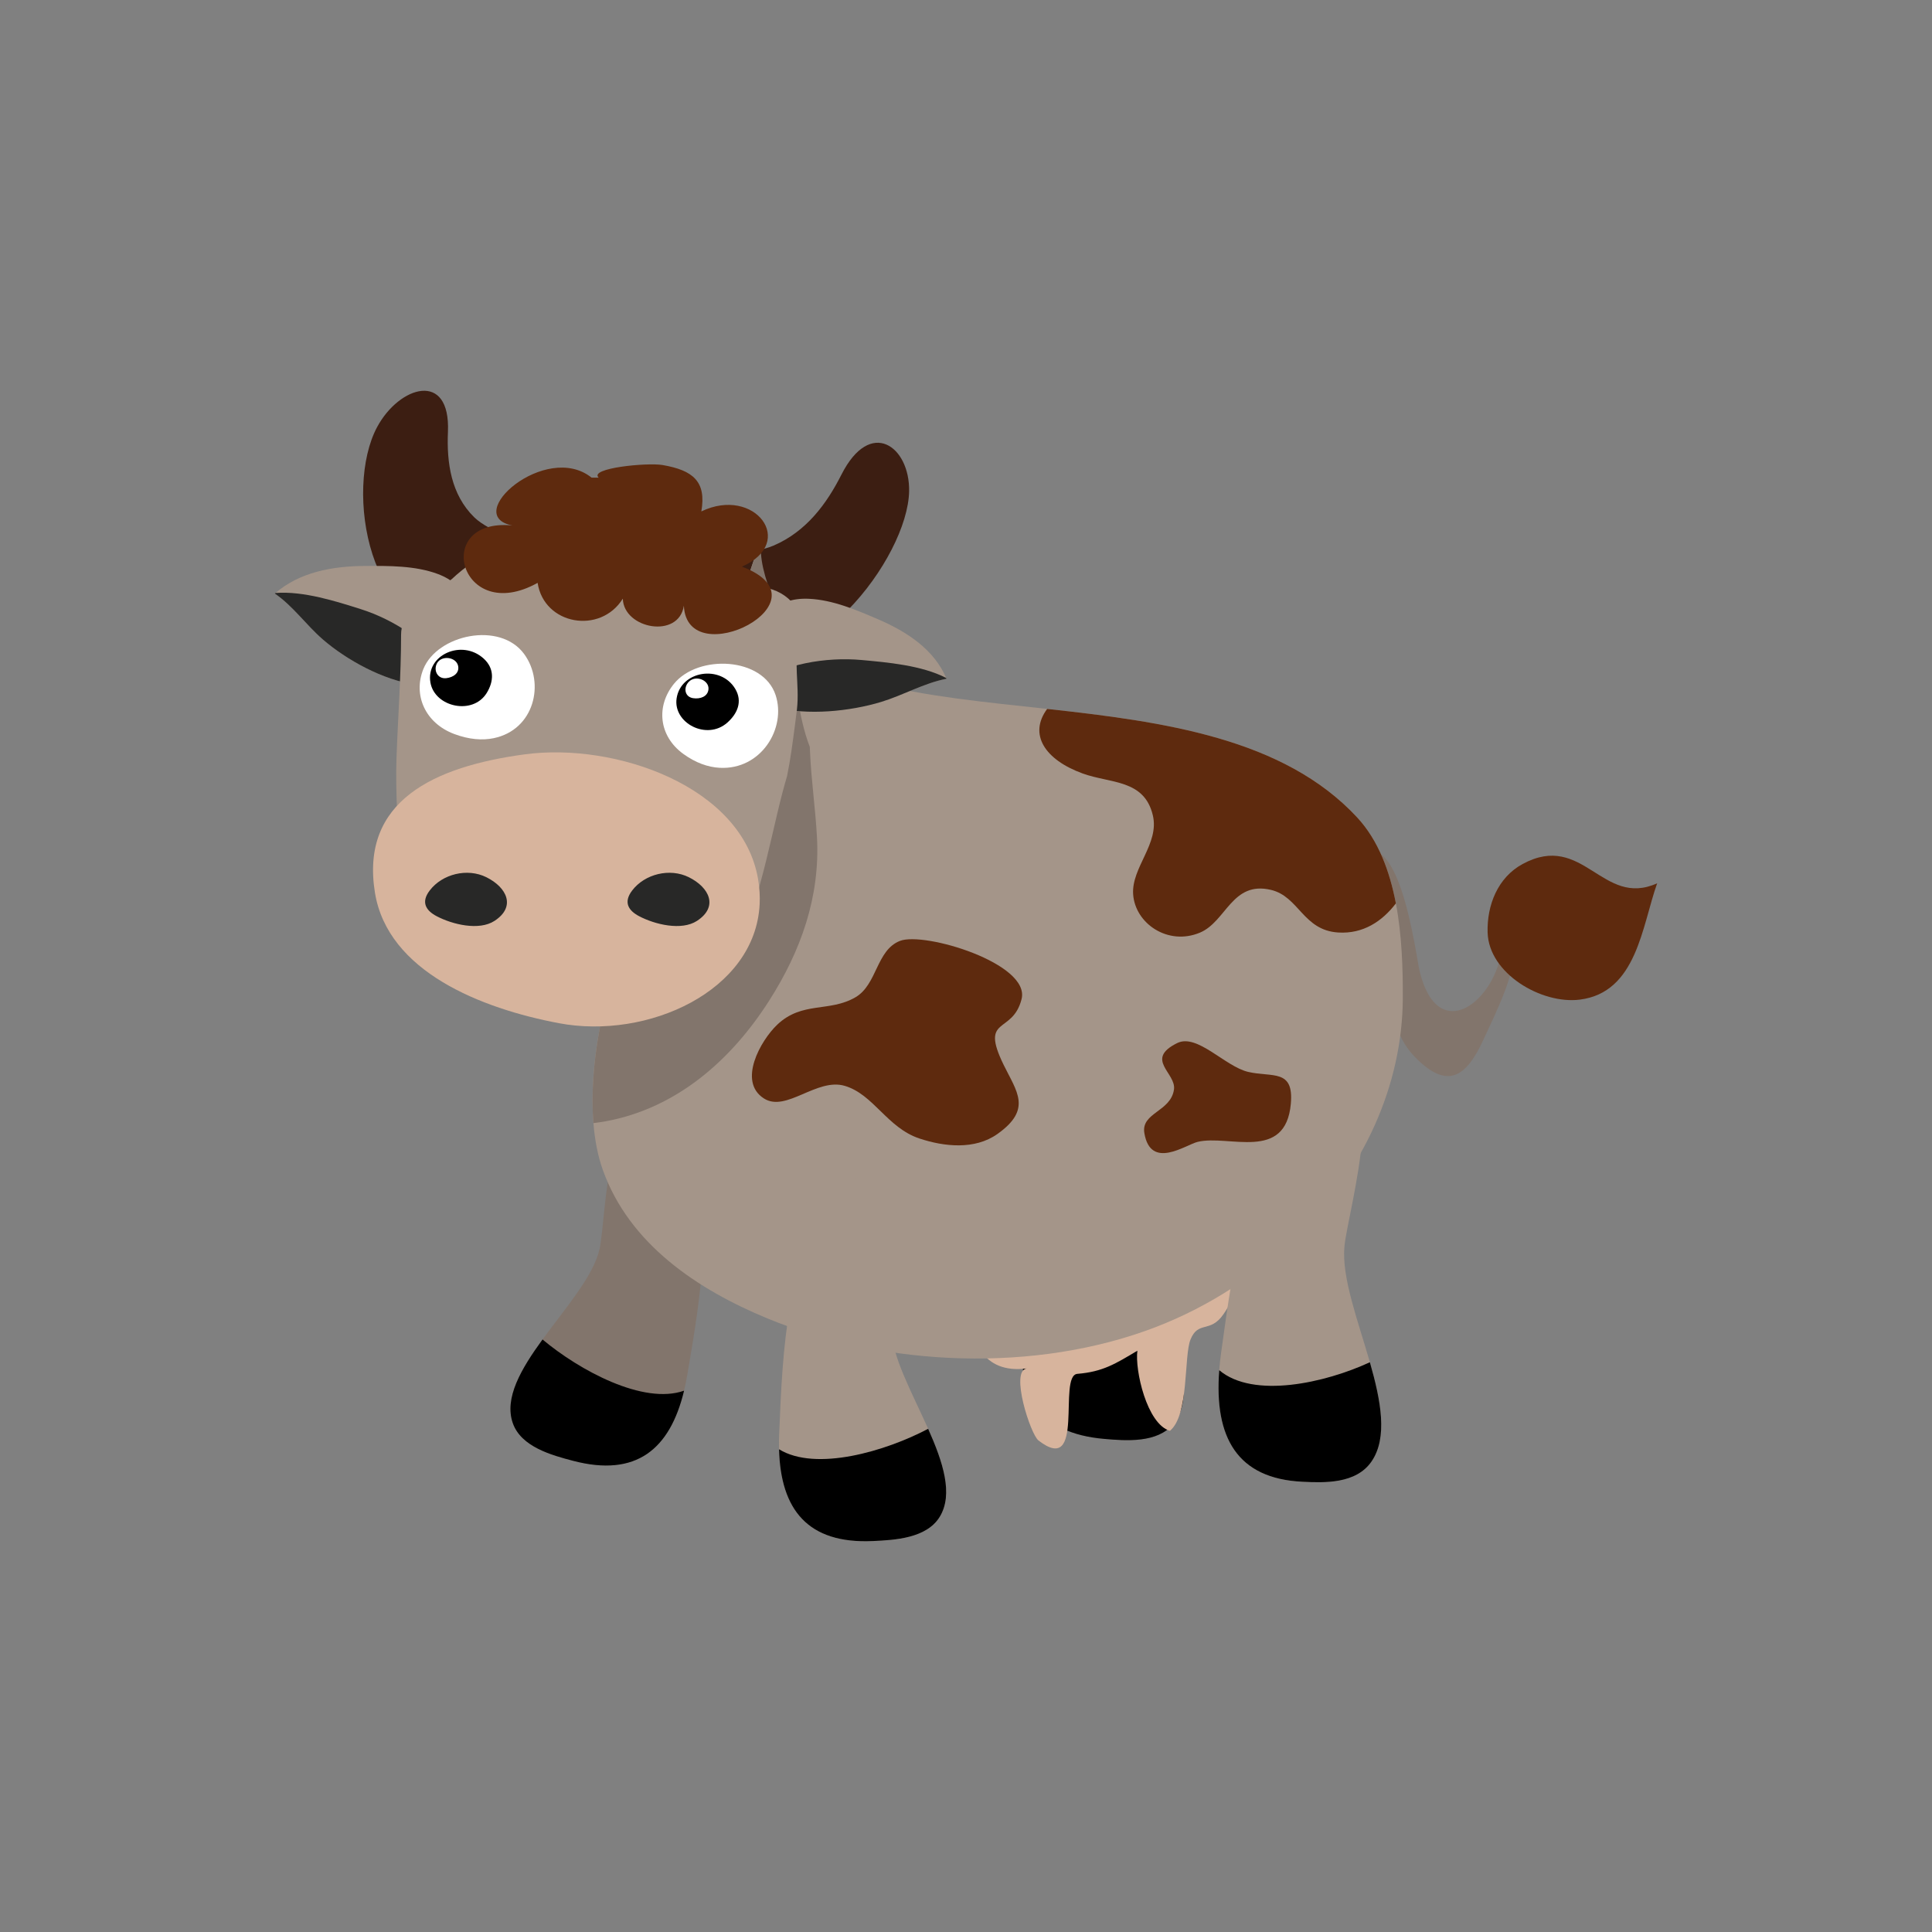 <?xml version="1.0" encoding="utf-8"?>
<!-- Generator: Adobe Illustrator 16.0.0, SVG Export Plug-In . SVG Version: 6.00 Build 0)  -->
<!DOCTYPE svg PUBLIC "-//W3C//DTD SVG 1.1//EN" "http://www.w3.org/Graphics/SVG/1.1/DTD/svg11.dtd">
<svg version="1.1" id="Layer_1" xmlns="http://www.w3.org/2000/svg" xmlns:xlink="http://www.w3.org/1999/xlink" x="0px" y="0px"
	 width="350px" height="350px" viewBox="0 0 350 350" enable-background="new 0 0 350 350" xml:space="preserve">
<rect x="0" y="0" width="350" height="350" fill="#808080" stroke="none"/>
<g>
	<g>
		<path fill="#82756C" d="M245.006,156.058c8.33-9.274,11.488,17.121,12.184,19.937c3.363,13.63,13.836,5.382,14.938-4.391
			c0.59-0.111,1.225-0.359,1.652-0.658c1.93,3.384-3.252,13.459-4.98,17.265c-3.131,6.895-6.527,9.294-12.377,3.375
			c-9.447-9.557,0.488-26.294-10.131-34.885L245.006,156.058z"/>
		<path fill="#3C1E12" d="M84.126,113.341c4.919-0.647,12.154-5.579,11.317-11.362c-0.644-4.454-6.677-5.477-9.527-8.266
			c-4.213-4.125-5.008-9.883-4.767-15.477c0.479-11.151-8.807-8.365-12.832-0.865C62.268,88.646,66.868,115.609,84.126,113.341z"/>
		<path fill="#3C1E12" d="M131.693,117.467c-4.202-2.044-8.341-8.718-4.607-13.801c2.876-3.915,8.96-3.081,13.017-4.813
			c5.996-2.561,9.679-7.633,12.324-12.859c5.273-10.417,12.403-5.116,12.268,2.979C164.492,101.143,146.434,124.636,131.693,117.467
			z"/>
		<g>
			<path fill="#82756C" d="M212.578,257.936c-2.877,3.53-8.598,3.085-12.592,2.729c-11.734-1.029-15.803-7.841-14.625-18.734
				c0.096-0.909,0.23-1.849,0.402-2.813c1.35-7.677,2.732-15.464,5.107-22.901c1.629-5.092,2.941-16.811,6.973-19.977l7.096-0.95
				c13.453-3.595,4.213,21.849,3.488,27.618c-0.625,4.996,2.201,12.136,4.199,18.933
				C214.484,248.167,215.623,254.199,212.578,257.936z"/>
			<path d="M212.578,257.936c-2.877,3.53-8.598,3.085-12.592,2.729c-11.734-1.029-15.803-7.841-14.625-18.734
				c6.07,4.947,19.115,2.915,27.266-0.091C214.484,248.167,215.623,254.199,212.578,257.936z"/>
		</g>
		<g>
			<path fill="#82756C" d="M92.906,257.83c1.519,4.294,7.054,5.802,10.935,6.815c11.395,2.985,17.521-2.057,20.084-12.71
				c0.215-0.888,0.405-1.817,0.57-2.784c1.315-7.683,2.639-15.479,2.911-23.282c0.182-5.343,2.896-16.817,0.169-21.158l-6.361-3.287
				c-11.454-7.917-11.33,19.15-12.593,24.828c-1.096,4.914-6.164,10.683-10.336,16.408C94.404,247.989,91.299,253.286,92.906,257.83
				z"/>
			<path d="M92.906,257.83c1.519,4.294,7.054,5.802,10.935,6.815c11.395,2.985,17.521-2.057,20.084-12.71
				c-7.382,2.612-18.981-3.698-25.64-9.275C94.404,247.989,91.299,253.286,92.906,257.83z"/>
		</g>
		<path fill="#D7B49D" d="M198.977,213.748c-13.818,2.695-25.931,12.05-23.84,23.675c0.924,5.135,2.664,11.497,10.861,10.49
			c-3.049,0.383,0.676,11.919,2.135,13.046c8.578,6.625,3.436-11.778,7.039-12.072c4.658-0.382,6.92-1.841,10.877-4.191
			c-0.484,3.448,1.703,13.278,5.893,14.513c3.51-2.889,2.494-13.49,3.73-16.544c1.406-3.471,3.561-1.084,5.965-4.574
			c4.301-6.237,3.988-13.012-0.146-18.475C216.713,213.301,208.246,211.94,198.977,213.748z"/>
		<path fill="#A49589" d="M254.131,180.778c-0.059,16.083-7.279,31.13-18.482,42.461c-7.363,7.44-16.404,13.356-26.166,17.132
			c-21.695,8.397-49.04,7.317-70.459-1.525c-12.701-5.247-24.983-13.465-29.793-26.834c-0.932-2.579-1.479-5.479-1.729-8.553
			c-0.836-10.366,1.781-22.668,5.01-31.016c0,0,23.742-70.068,25.632-75.636c-4.996,15.388,6.617,23.292,20.089,26.886
			c9.292,2.476,20.263,3.511,31.472,4.733c20.996,2.295,42.84,5.273,56.178,19.678c3.807,4.116,5.877,9.691,6.996,15.556
			C253.982,169.466,254.15,175.549,254.131,180.778z"/>
		<path fill="#A49589" d="M170.233,274.8c-2.384,3.881-8.112,4.198-12.119,4.377c-11.766,0.537-16.703-5.675-16.982-16.628
			c-0.025-0.913-0.016-1.861,0.025-2.842c0.32-7.787,0.656-15.688,2.022-23.376c0.939-5.264,0.685-17.052,4.259-20.726l6.908-1.884
			c12.856-5.349,7.075,21.096,7.122,26.911c0.044,5.034,3.794,11.735,6.676,18.208C170.827,264.863,172.754,270.692,170.233,274.8z"
			/>
		<path d="M170.233,274.8c-2.384,3.881-8.112,4.198-12.119,4.377c-11.766,0.537-16.703-5.675-16.982-16.628
			c6.673,4.099,19.334,0.352,27.012-3.708C170.827,264.863,172.754,270.692,170.233,274.8z"/>
		<g>
			<path fill="#A49589" d="M248.467,264.762c-2.805,4.086-8.539,3.868-12.545,3.669c-11.77-0.573-15.988-7.981-15.047-20.208
				c0.078-1.02,0.191-2.075,0.342-3.162c1.186-8.642,2.4-17.406,4.615-25.832c1.521-5.768,2.582-18.921,6.547-22.657l7.084-1.411
				c13.389-4.676,4.689,24.198,4.09,30.681c-0.518,5.61,2.467,13.446,4.613,20.94C250.164,253.756,251.434,260.438,248.467,264.762z
				"/>
			<path d="M248.467,264.762c-2.805,4.086-8.539,3.868-12.545,3.669c-11.77-0.573-15.988-7.981-15.047-20.208
				c6.184,5.229,19.199,2.316,27.291-1.441C250.164,253.756,251.434,260.438,248.467,264.762z"/>
		</g>
		<path fill="#82756C" d="M139.352,181.265c-6.802,10.673-16.66,19.45-29.519,21.847c-0.785,0.147-1.563,0.26-2.333,0.345
			c-0.835-10.365,1.781-22.663,5.009-31.01l25.751-75.995c-2.036,6.396,3.736,14.897,4.895,21.188
			c1.103,6.007,1.395,12.049,3.545,17.657c0.016,0.261,0.028,0.512,0.038,0.751c0.201,5.146,0.995,10.491,1.269,15.701
			C148.571,162.522,145.077,172.286,139.352,181.265z"/>
		<path fill="#A49589" d="M171.469,122.961c-4.088,0.794-7.842,2.984-11.845,4.201c-5.608,1.703-13.419,2.506-19.159,0.947
			c-1.868-0.508-4.535-1.126-6.036-2.457c-0.563-0.502-0.965-1.108-1.093-1.847c-0.337-1.913,1.334-5.63,2.199-7.31
			c2.303-4.468,4.901-8.284,10.959-8.022c4.393,0.188,8.692,2.052,12.531,3.695c5.446,2.332,10.226,5.589,12.382,10.649
			C171.429,122.864,171.449,122.913,171.469,122.961z"/>
		<path fill="#282827" d="M171.469,122.961c-4.088,0.794-7.842,2.984-11.845,4.201c-5.608,1.703-13.419,2.506-19.159,0.947
			c-1.868-0.508-4.535-1.126-6.036-2.457c0.792-0.55,1.565-1.081,2.252-1.604c4.988-3.796,13.042-5.067,19.407-4.481
			c4.634,0.425,10.884,0.957,15.318,3.251C171.429,122.864,171.449,122.913,171.469,122.961z"/>
		<path fill="#A49589" d="M49.789,107.529c3.318,2.28,5.67,5.695,8.709,8.326c4.26,3.684,10.941,7.394,16.875,8.178
			c1.932,0.253,4.638,0.714,6.63,0.084c0.749-0.239,1.4-0.634,1.869-1.253c1.216-1.601,1.477-5.602,1.495-7.45
			c0.046-4.921-0.483-9.365-6.086-11.443c-4.063-1.509-8.839-1.466-13.093-1.446c-6.038,0.028-11.912,1.146-16.274,4.899
			C49.871,107.456,49.83,107.493,49.789,107.529z"/>
		<path fill="#282827" d="M49.789,107.529c3.318,2.28,5.67,5.695,8.709,8.326c4.26,3.684,10.941,7.394,16.875,8.178
			c1.932,0.253,4.638,0.714,6.63,0.084c-0.454-0.8-0.901-1.576-1.272-2.312c-2.702-5.339-9.38-9.566-15.415-11.469
			c-4.394-1.386-10.298-3.294-15.403-2.913C49.871,107.456,49.83,107.493,49.789,107.529z"/>
		<path fill="#A49589" d="M72.031,156.318c0.201-6.294-0.426-12.578-0.206-18.874c0.263-7.498,0.834-14.953,0.834-22.458
			c0-0.844,0.166-1.601,0.462-2.292c1.839-1.927,3.947-4.01,6.284-5.921c0.779-0.637,1.584-1.254,2.412-1.841
			c9.683-9.065,23.5-11.033,36.128-6.004c0.935,0.188,1.87,0.427,2.804,0.717c0.934,0.291,1.867,0.634,2.796,1.033
			c0.901,0.386,1.766,0.794,2.598,1.224c0.832,0.43,1.631,0.882,2.401,1.354c1.132,0.386,2.219,0.834,3.259,1.34
			c1.043,0.503,2.056,1.046,3.212,1.5c1.186,0.028,2.27,0.13,3.258,0.297c4.727,0.72,7.867,4.657,6.611,8.874
			c-1.256,4.499,0,8.717-0.508,13.22c-0.117,1.003-0.249,2.006-0.38,3.01c-0.395,3.014-0.787,6.04-1.415,9.111
			c-0.274,0.938-0.547,1.899-0.808,2.89c-2.61,9.937-4.728,23.686-10.706,32.502L72.031,156.318z"/>
		<path fill="#D7B49D" d="M137.616,163.822c0.072-1.43-0.011-2.917-0.265-4.457c-2.792-16.92-25.905-24.909-42.275-22.71
			c-16.449,2.21-29.815,8.441-27.159,25.018c2.305,14.379,19.31,21.037,33.322,23.686
			C117.299,188.395,136.824,179.556,137.616,163.822z"/>
		<g>
			<path fill="#FFFFFF" d="M130.361,139.094c7.539,0.417,12.129-7.183,10.145-13.183c-2.285-6.907-14.03-7.412-18.401-2.046
				c-3.304,4.054-2.75,9.468,1.644,12.683C126.011,138.203,128.263,138.978,130.361,139.094z"/>
			<path d="M133.209,124.816c-2.635-4.461-9.874-3.328-10.633,1.694c-0.674,4.466,5.466,7.709,9.195,4.392
				C133.643,129.237,134.525,127.045,133.209,124.816z"/>
			<path fill="#FFFFFF" d="M128.343,124.908c0.198-1.663-2.289-2.699-3.555-1.403c-1.014,1.038-0.773,2.74,0.776,2.976
				C126.855,126.676,128.188,126.201,128.343,124.908z"/>
		</g>
		<g>
			<path fill="#FFFFFF" d="M89.44,133.728c7.359-1.523,9.343-9.978,5.533-15.223c-4.387-6.039-15.806-3.529-18.291,2.729
				c-1.877,4.729,0.375,9.777,5.609,11.739C84.987,133.982,87.393,134.151,89.44,133.728z"/>
			<path d="M87.63,119.315c-3.945-3.605-10.523-0.673-9.654,4.334c0.773,4.453,7.691,5.997,10.211,1.866
				C89.453,123.442,89.601,121.116,87.63,119.315z"/>
			<path fill="#FFFFFF" d="M82.995,120.643c-0.339-1.645-3.053-2.004-3.854-0.438c-0.641,1.252,0.131,2.824,1.691,2.654
				C82.131,122.718,83.258,121.922,82.995,120.643z"/>
		</g>
		<path fill="#5E2A0E" d="M107.168,86.529c-8.277-6.629-23.672,6.865-14.342,8.665c-14.72-1.45-9.514,18.241,4.568,10.396
			c1.161,7.623,11.355,9.4,15.434,2.866c0.173,5.5,10.154,7.327,11.06,1.277c0.565,12.488,26.994-0.867,10.517-7.082
			c10.047-4.394,2.308-14.651-7.35-10.005c0.941-5.425-1.512-7.453-7.025-8.403c-2.748-0.474-13.402,0.553-11.575,2.287H107.168z"/>
		<path fill="#282827" d="M115.775,165.974c2.874,1.514,7.68,2.673,10.479,0.858c3.933-2.551,2.281-6.058-1.468-7.917
			c-3.435-1.704-7.974-0.602-10.267,2.41C112.877,163.482,113.875,164.972,115.775,165.974z"/>
		<path fill="#282827" d="M79.096,165.974c2.874,1.514,7.681,2.673,10.479,0.858c3.933-2.551,2.282-6.058-1.468-7.917
			c-3.435-1.704-7.974-0.602-10.266,2.41C76.198,163.482,77.195,164.972,79.096,165.974z"/>
		<path fill="#5E2A0E" d="M185.068,180.997c-1.639,6.485-7.607,2.963-3.258,11.893c2.377,4.875,5.211,8.05-1.113,12.54
			c-4.117,2.921-9.667,2.303-14.13,0.821c-5.856-1.945-8.297-7.983-13.521-9.534c-5.087-1.511-10.615,4.848-14.646,2.284
			c-4.82-3.066-0.585-10.531,2.396-13.362c4.537-4.307,9.452-2.207,14.194-4.983c3.937-2.304,3.739-8.522,8.046-10.203
			C167.455,168.731,186.699,174.543,185.068,180.997z"/>
		<path fill="#5E2A0E" d="M252.877,163.659c-2.482,3.247-5.922,5.556-10.443,5.273c-6.398-0.398-7.094-6.533-12.219-7.729
			c-7.035-1.64-8.063,5.742-12.828,7.749c-5.795,2.437-11.762-1.653-12.109-6.964c-0.314-4.842,4.797-9.151,3.568-14.289
			c-1.555-6.553-7.684-5.743-12.713-7.575c-6.842-2.489-9.846-7.086-6.43-11.697c20.996,2.295,42.84,5.273,56.178,19.678
			C249.688,152.219,251.758,157.794,252.877,163.659z"/>
		<path fill="#5E2A0E" d="M300.211,160.015c-2.752,7.704-3.67,19.777-14.02,21.078c-6.943,0.871-16.482-4.728-16.695-12.159
			c-0.141-4.937,1.826-9.966,6.344-12.412C286.838,150.569,290.266,164.518,300.211,160.015z"/>
	</g>
	<path fill="#5E2A0E" d="M213.258,188.964c-5.975,2.957-0.154,5.412-0.58,8.407c-0.576,4.044-5.988,4.179-5.367,7.894
		c1.129,6.752,7.484,2.12,9.66,1.594c5.631-1.362,15.936,3.672,16.877-6.916c0.566-6.356-3.352-4.744-7.723-5.757
		C221.928,193.213,216.883,187.169,213.258,188.964z"/>
</g>
</svg>
